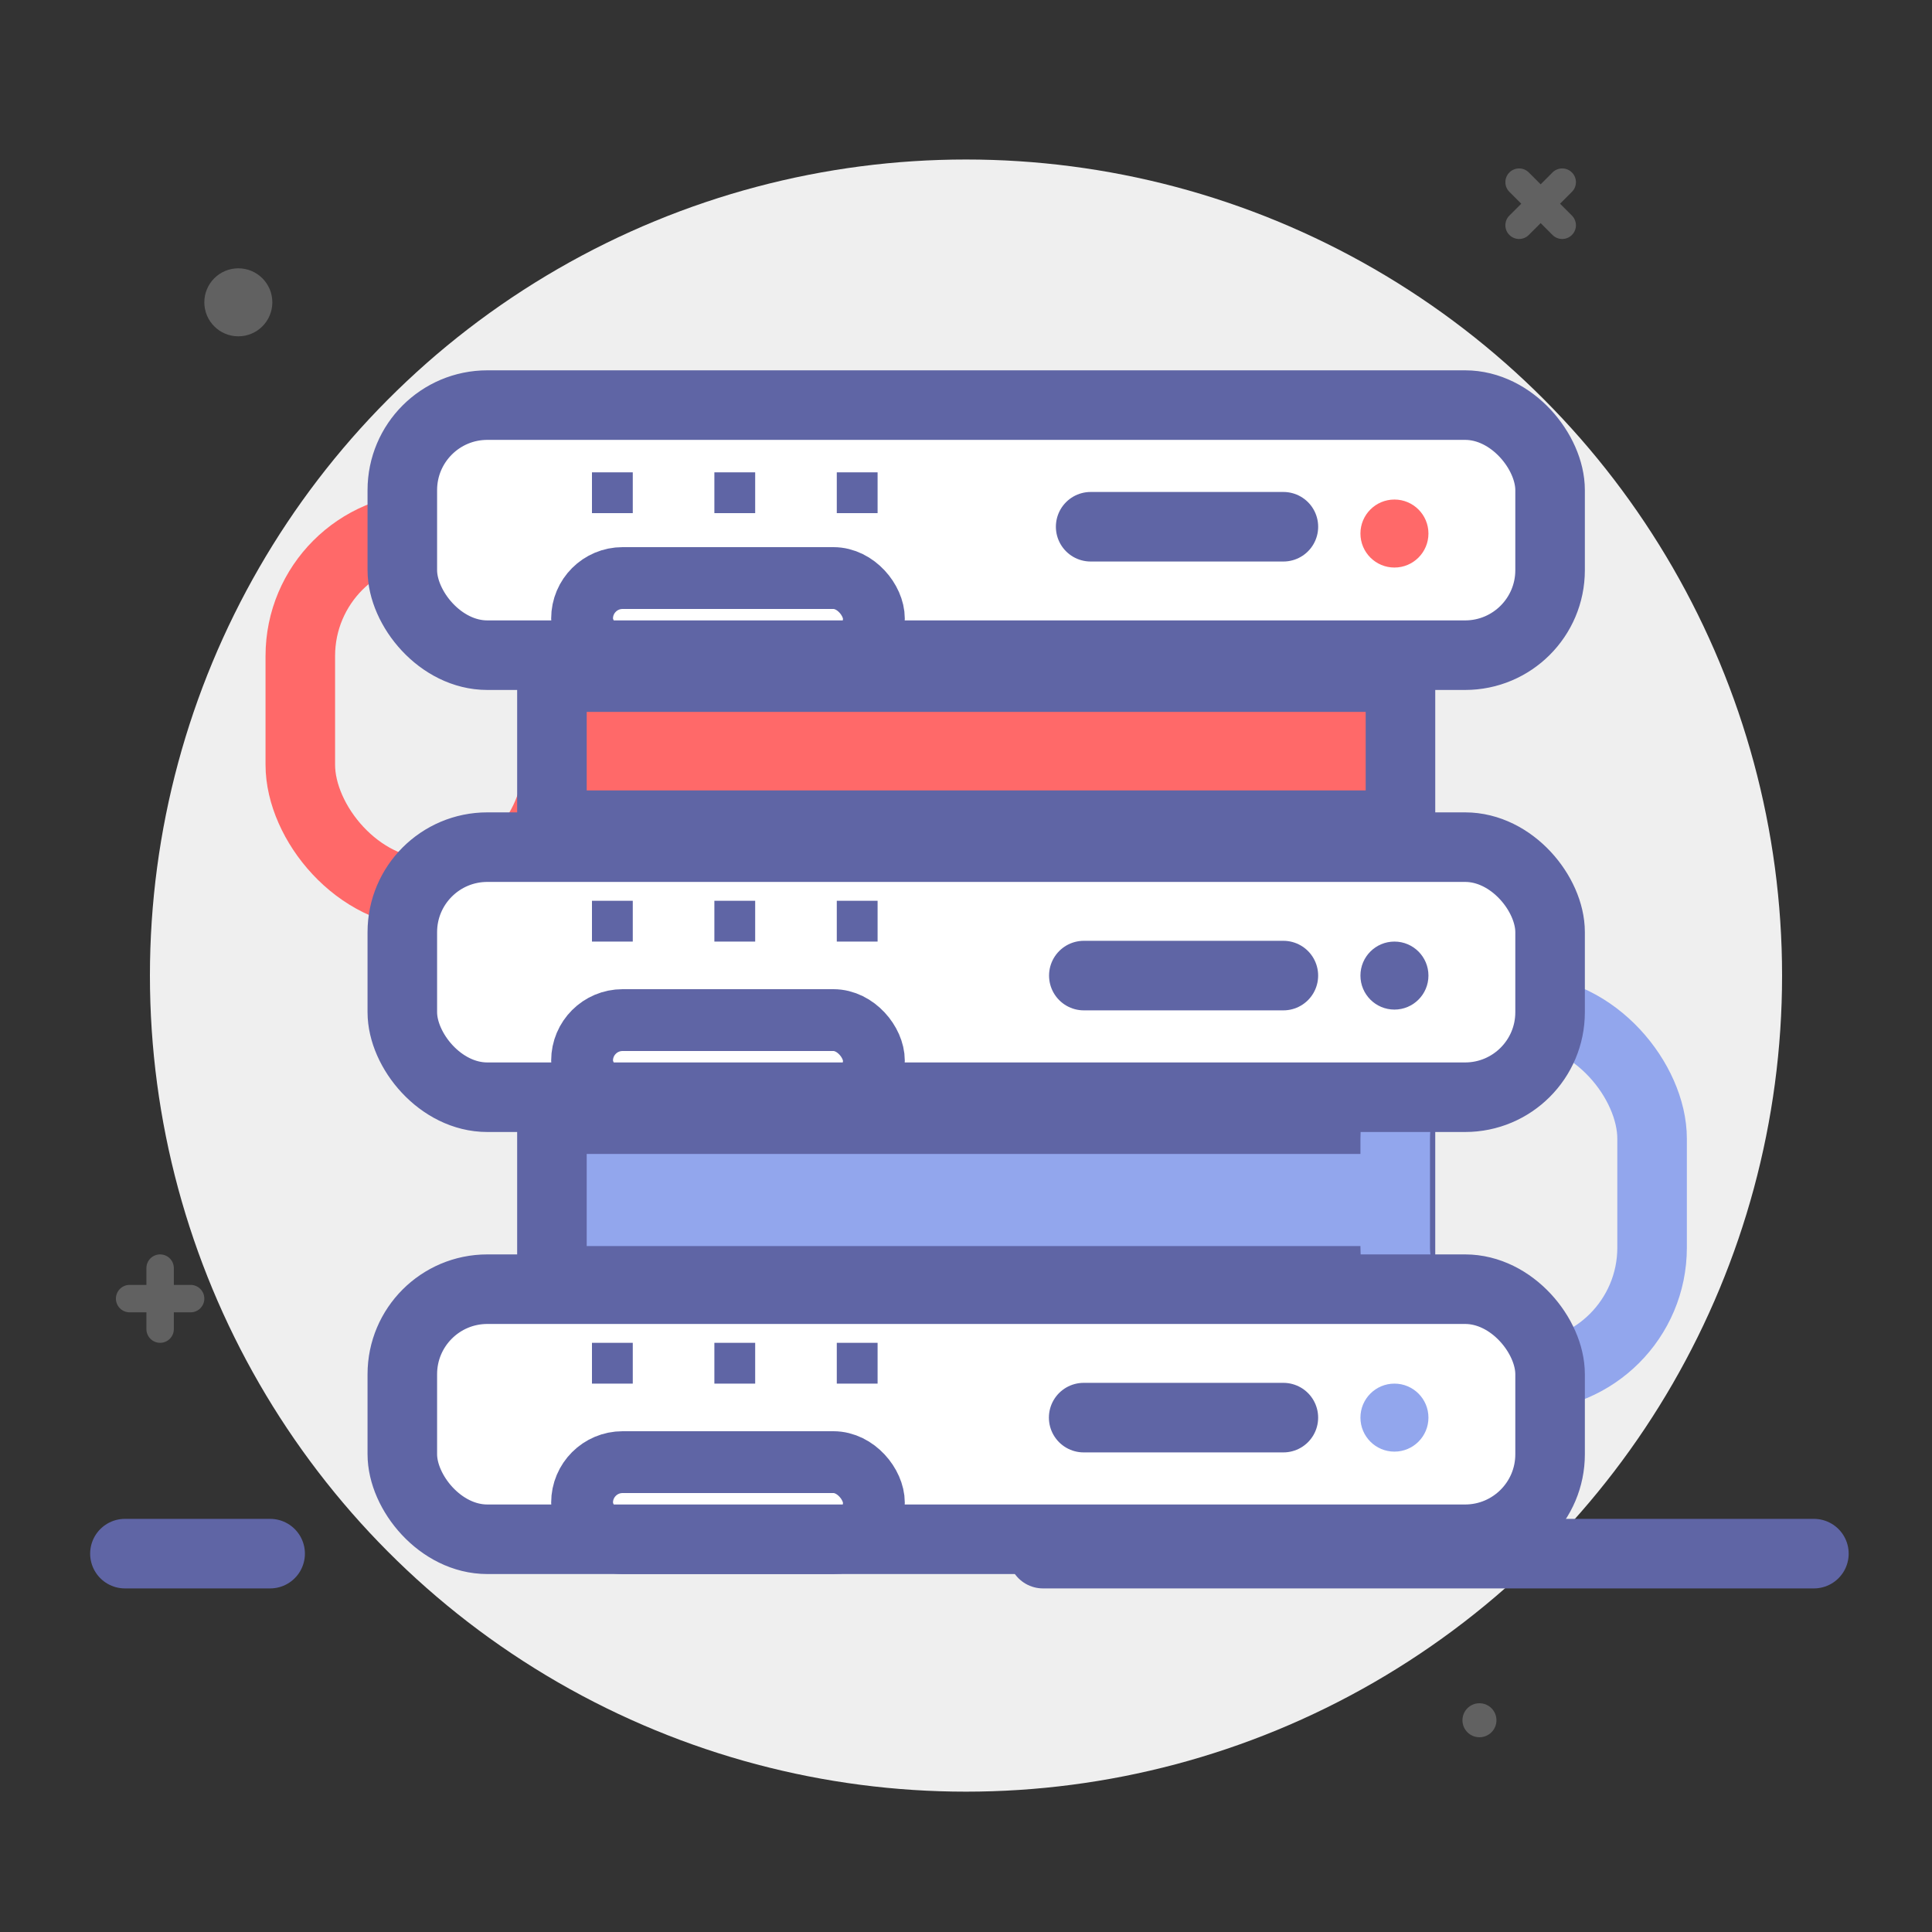 <?xml version="1.0" encoding="UTF-8"?>
<svg width="250px" height="250px" viewBox="0 0 250 250" version="1.1" xmlns="http://www.w3.org/2000/svg" xmlns:xlink="http://www.w3.org/1999/xlink">
    <rect x="0" y="0" width="250" height="250" fill="#333333" stroke="none"/>
    <!-- Generator: Sketch 50.2 (55047) - http://www.bohemiancoding.com/sketch -->
    <title>HighlightP</title>
    <desc>Created with Sketch.</desc>
    <defs></defs>
    <g id="HighlightP" stroke="none" stroke-width="1" fill="none" fill-rule="evenodd">
        <g transform="translate(15, 18)">
            <circle id="Oval-12" fill="#EFEFEF" cx="110" cy="108.24" r="105.6"></circle>
            <rect id="Rectangle-30-Copy" stroke="#FF6969" stroke-width="9" x="23.86" y="50.26" width="33.24" height="47.32" rx="16.62"></rect>
            <rect id="Rectangle-27" stroke="#5F65A5" stroke-width="9" fill="#FF6969" x="56.42" y="69.62" width="109.8" height="19.16"></rect>
            <rect id="Rectangle-27-Copy" stroke="#5F65A5" stroke-width="9" fill="#92A6ED" x="56.42" y="126.82" width="109.8" height="20.92"></rect>
            <rect id="Rectangle-26" stroke="#5F65A5" stroke-width="9" fill="#FFFFFF" x="37.06" y="34.42" width="148.52" height="32.36" rx="11"></rect>
            <rect id="Rectangle-30" stroke="#92A6ED" stroke-width="9" x="165.54" y="112.74" width="33.24" height="47.32" rx="16.62"></rect>
            <rect id="Rectangle-26-Copy" stroke="#5F65A5" stroke-width="9" fill="#FFFFFF" x="37.06" y="91.62" width="148.52" height="32.36" rx="11"></rect>
            <rect id="Rectangle-26-Copy-2" stroke="#5F65A5" stroke-width="9" fill="#FFFFFF" x="37.06" y="148.82" width="148.52" height="32.36" rx="11"></rect>
            <rect id="Rectangle-28" stroke="#5F65A5" stroke-width="8" x="60.32" y="56.8" width="37.76" height="10.48" rx="5.24"></rect>
            <rect id="Rectangle-28-Copy" stroke="#5F65A5" stroke-width="8" x="60.32" y="114" width="37.76" height="10.48" rx="5.24"></rect>
            <rect id="Rectangle-28-Copy-2" stroke="#5F65A5" stroke-width="8" x="60.32" y="171.2" width="37.76" height="10.48" rx="5.24"></rect>
            <path d="M126.13,50.16 L151.07,50.16" id="Line" stroke="#5F65A5" stroke-width="9" stroke-linecap="round"></path>
            <path d="M125.247,108.24 L151.067,108.24" id="Line-Copy" stroke="#5F65A5" stroke-width="9" stroke-linecap="round"></path>
            <path d="M125.227,165.44 L151.067,165.44" id="Line-Copy-2" stroke="#5F65A5" stroke-width="9" stroke-linecap="round"></path>
            <path d="M119.968,183.04 L219.718,183.04" id="Line-Copy-3" stroke="#5F65A5" stroke-width="9" stroke-linecap="round"></path>
            <path d="M1.165,183.04 L19.955,183.04" id="Line-Copy-4" stroke="#5F65A5" stroke-width="9" stroke-linecap="round"></path>
            <path d="M3.945,148.265 L3.945,146.095 C3.945,145.115 4.74,144.32 5.72,144.32 C6.7,144.32 7.495,145.115 7.495,146.095 L7.495,148.265 L9.665,148.265 C10.645,148.265 11.44,149.06 11.44,150.04 C11.44,151.02 10.645,151.815 9.665,151.815 L7.495,151.815 L7.495,153.985 C7.495,154.965 6.7,155.76 5.72,155.76 C4.74,155.76 3.945,154.965 3.945,153.985 L3.945,151.815 L1.775,151.815 C0.795,151.815 0,151.02 0,150.04 C0,149.06 0.795,148.265 1.775,148.265 L3.945,148.265 Z" id="Combined-Shape" fill="#616161"></path>
            <path d="M182.585,6.585 L182.585,4.415 C182.585,3.435 183.38,2.64 184.36,2.64 C185.34,2.64 186.135,3.435 186.135,4.415 L186.135,6.585 L188.305,6.585 C189.285,6.585 190.08,7.38 190.08,8.36 C190.08,9.34 189.285,10.135 188.305,10.135 L186.135,10.135 L186.135,12.305 C186.135,13.285 185.34,14.08 184.36,14.08 C183.38,14.08 182.585,13.285 182.585,12.305 L182.585,10.135 L180.415,10.135 C179.435,10.135 178.64,9.34 178.64,8.36 C178.64,7.38 179.435,6.585 180.415,6.585 L182.585,6.585 Z" id="Combined-Shape-Copy" fill="#616161" transform="translate(184.36, 8.36) rotate(45) translate(-184.36, -8.36) "></path>
            <circle id="Oval-13" fill="#FF6969" cx="165.44" cy="51.04" r="4.4"></circle>
            <circle id="Oval-13-Copy-3" fill="#616161" cx="15.84" cy="21.12" r="4.4"></circle>
            <circle id="Oval-13-Copy-4" fill="#616161" cx="176.44" cy="204.6" r="2.2"></circle>
            <circle id="Oval-13-Copy" fill="#5F65A5" cx="165.44" cy="108.24" r="4.4"></circle>
            <circle id="Oval-13-Copy-2" fill="#92A6ED" cx="165.44" cy="165.44" r="4.4"></circle>
            <rect id="Rectangle-29" fill="#5F65A5" x="61.6" y="43.12" width="5.28" height="5.28"></rect>
            <rect id="Rectangle-29-Copy-3" fill="#5F65A5" x="61.6" y="98.56" width="5.28" height="5.28"></rect>
            <rect id="Rectangle-29-Copy-6" fill="#5F65A5" x="61.6" y="155.76" width="5.28" height="5.28"></rect>
            <rect id="Rectangle-29-Copy" fill="#5F65A5" x="77.44" y="43.12" width="5.28" height="5.28"></rect>
            <rect id="Rectangle-29-Copy-4" fill="#5F65A5" x="77.44" y="98.56" width="5.28" height="5.28"></rect>
            <rect id="Rectangle-29-Copy-7" fill="#5F65A5" x="77.44" y="155.76" width="5.28" height="5.28"></rect>
            <rect id="Rectangle-29-Copy-2" fill="#5F65A5" x="93.28" y="43.12" width="5.28" height="5.28"></rect>
            <rect id="Rectangle-29-Copy-5" fill="#5F65A5" x="93.28" y="98.56" width="5.28" height="5.28"></rect>
            <rect id="Rectangle-29-Copy-8" fill="#5F65A5" x="93.28" y="155.76" width="5.28" height="5.28"></rect>
        </g>
    </g>
</svg>